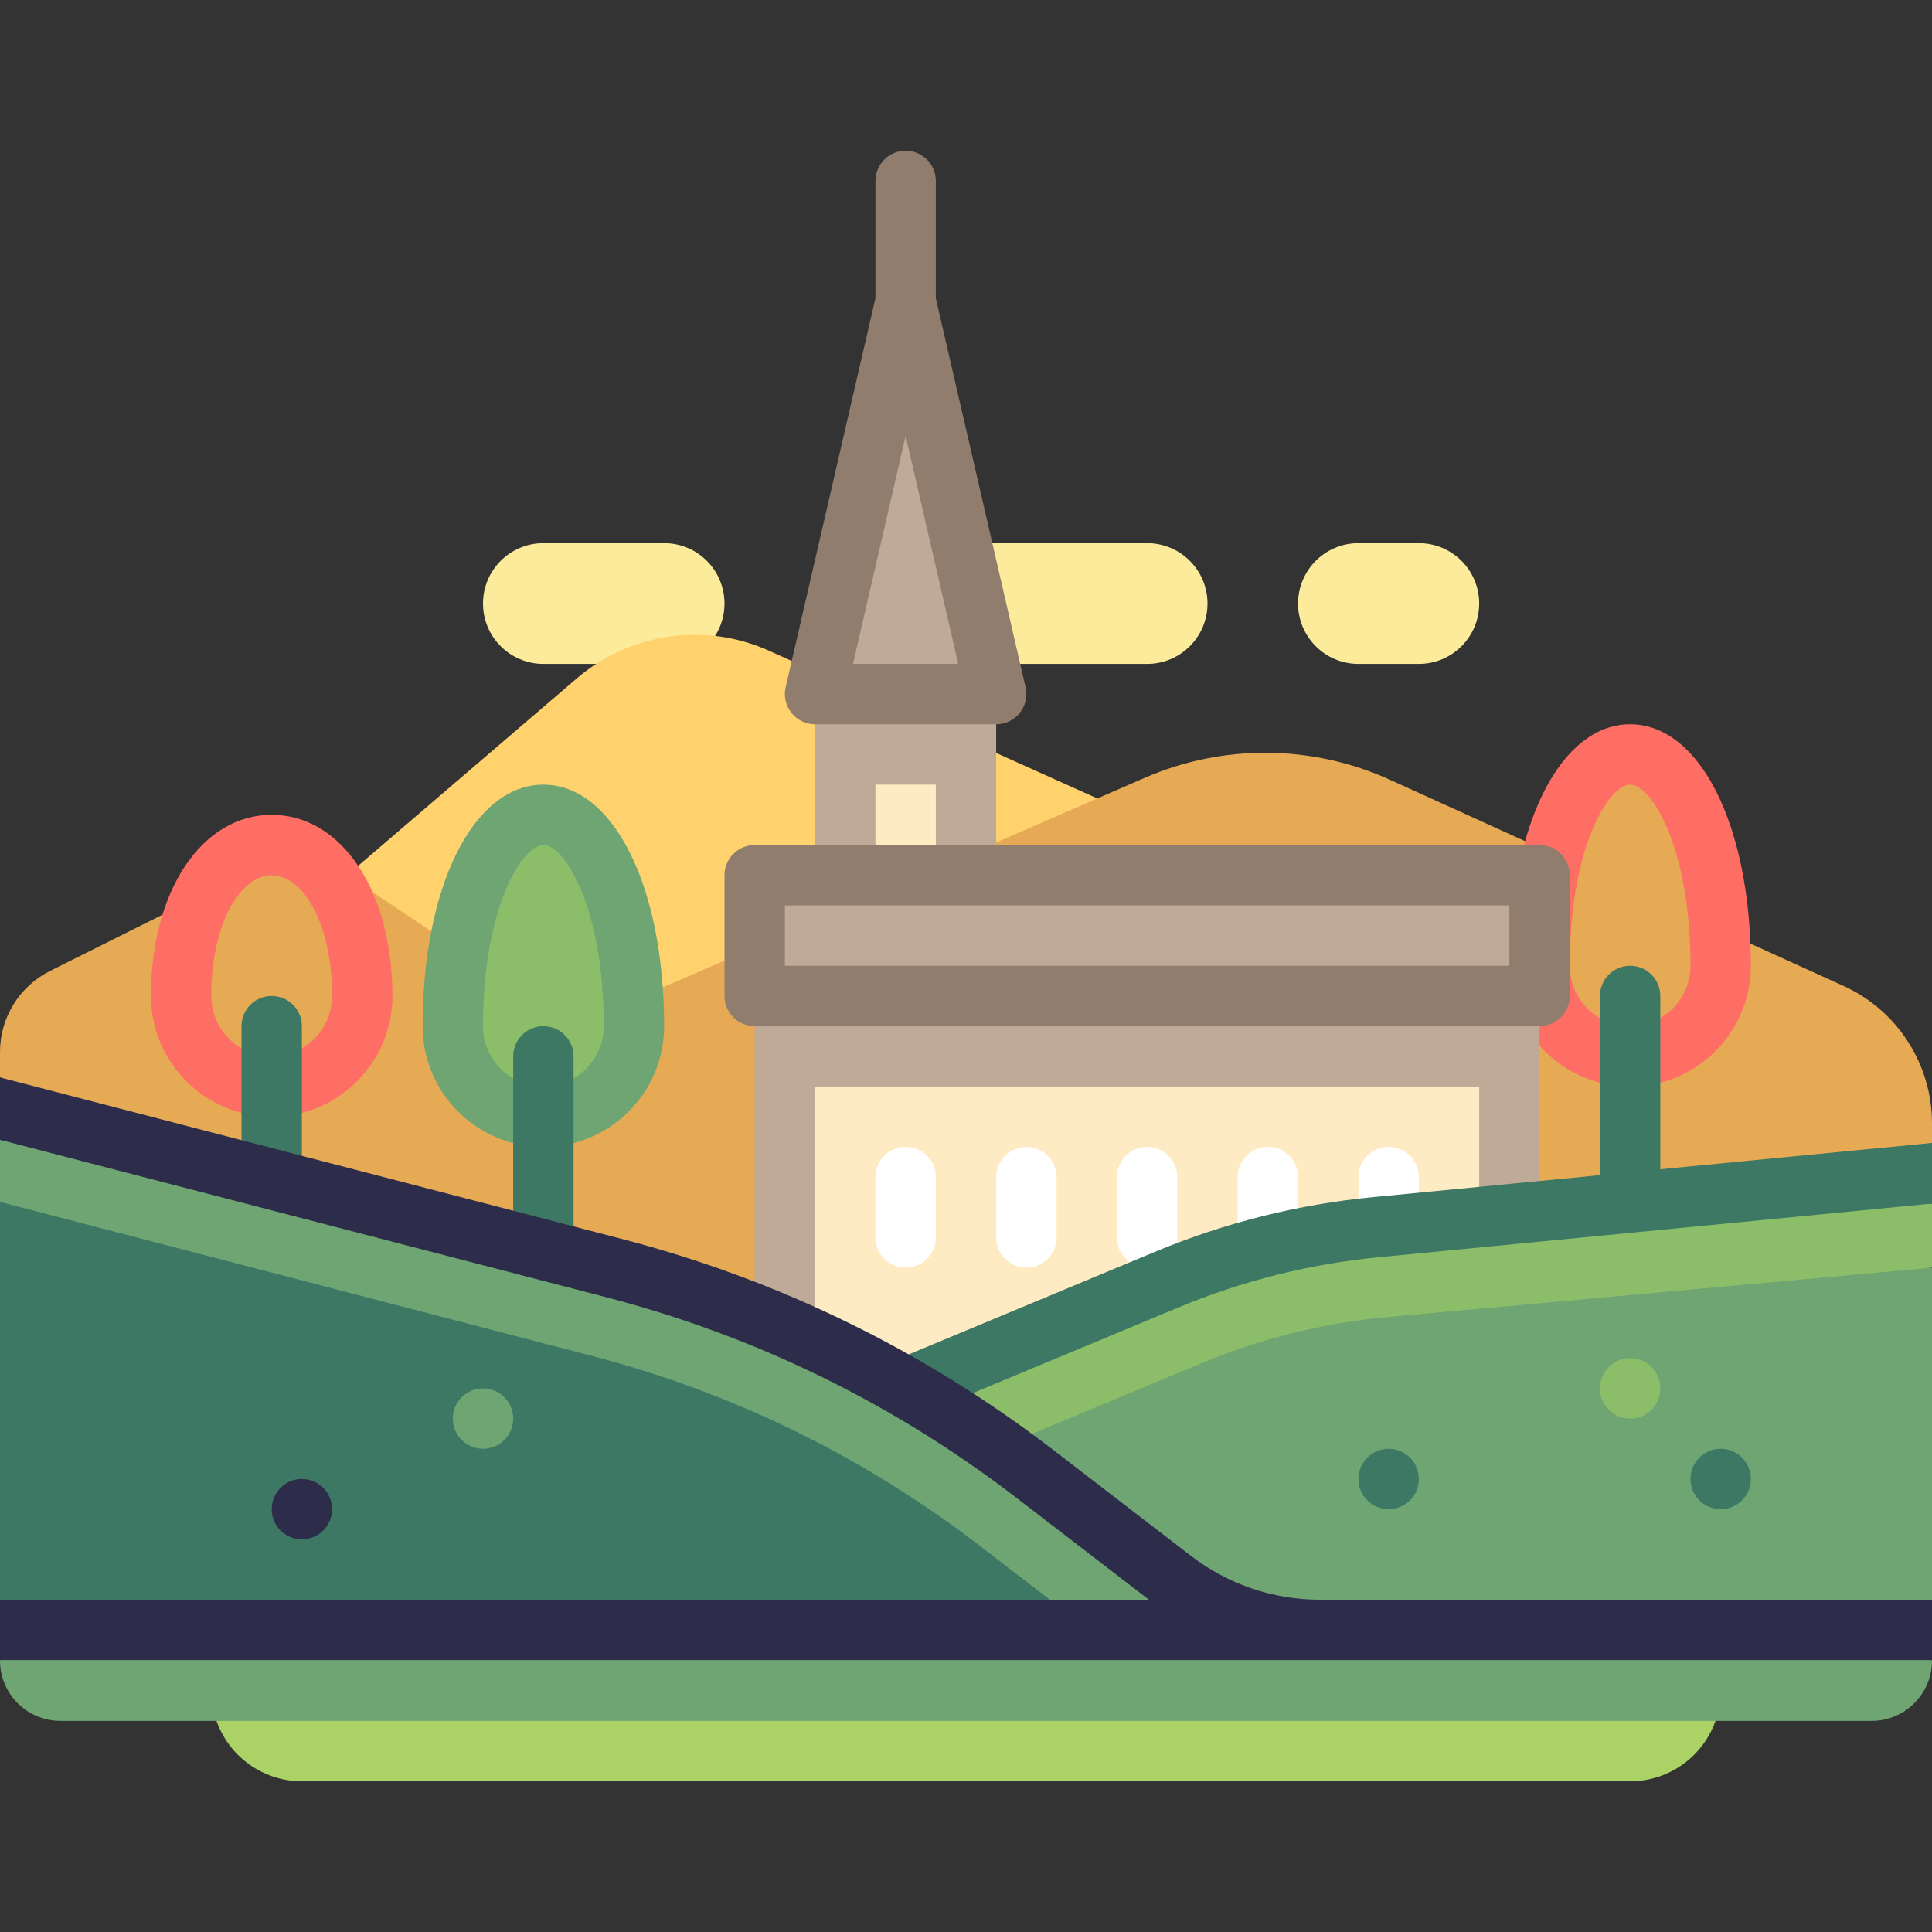 <svg id="Capa_1" enable-background="new 0 0 512 512" height="512" viewBox="0 0 512 512" width="512" xmlns="http://www.w3.org/2000/svg"><rect x="0" y="0" width="512" height="512" fill="#333333" stroke="none"/><path d="m256 143.942h48c8.837 0 16 7.163 16 16 0 8.837-7.163 16-16 16h-48c-8.837 0-16-7.163-16-16 0-8.836 7.163-16 16-16z" fill="#fceb9b"/><path d="m144 143.942h32c8.837 0 16 7.163 16 16 0 8.837-7.163 16-16 16h-32c-8.837 0-16-7.163-16-16 0-8.836 7.163-16 16-16z" fill="#fceb9b"/><path d="m360 143.942h16c8.837 0 16 7.163 16 16 0 8.837-7.163 16-16 16h-16c-8.837 0-16-7.163-16-16 0-8.836 7.163-16 16-16z" fill="#fceb9b"/><path d="m336 231.942-132.206-59.492c-16.964-7.634-36.811-4.778-50.935 7.328l-88.859 76.164 56 40z" fill="#ffd26e"/><path d="m488.552 261.284-120.17-54.623c-20.615-9.37-44.235-9.565-65.002-.536l-151.38 65.817-72-48-66.733 33.367c-8.131 4.065-13.267 12.376-13.267 21.466v6.754l273 116.471 239-99.112v-5.189c0-15.686-9.168-29.924-23.448-36.415z" fill="#e6aa55"/><path d="m456 255.942c0 13.255-10.745 24-24 24s-24-10.745-24-24c0-32 10.745-56 24-56s24 24 24 56z" fill="#e6aa55"/><path d="m96 263.942c0 13.255-10.745 24-24 24s-24-10.745-24-24c0-24 10.745-40 24-40s24 16 24 40z" fill="#e6aa55"/><path d="m168 271.942c0 13.255-10.745 24-24 24s-24-10.745-24-24c0-32 10.745-56 24-56s24 24 24 56z" fill="#8cbe69"/><path d="m144 303.942c-17.645 0-32-14.355-32-32 0-37.084 13.457-64 32-64s32 26.916 32 64c0 17.645-14.356 32-32 32zm0-80c-5.582 0-16 16.486-16 48 0 8.822 7.176 16 16 16s16-7.178 16-16c0-31.513-10.418-48-16-48z" fill="#6ea573"/><path d="m144 343.942c-4.418 0-8-3.582-8-8v-56c0-4.418 3.582-8 8-8s8 3.582 8 8v56c0 4.418-3.582 8-8 8z" fill="#3c7864"/><path d="m432 287.942c-17.645 0-32-14.355-32-32 0-37.084 13.457-64 32-64s32 26.916 32 64c0 17.645-14.356 32-32 32zm0-80c-5.582 0-16 16.486-16 48 0 8.822 7.176 16 16 16s16-7.178 16-16c0-31.513-10.418-48-16-48z" fill="#ff6e64"/><path d="m72 295.942c-17.645 0-32-14.355-32-32 0-27.813 13.457-48 32-48s32 20.187 32 48c0 17.645-14.356 32-32 32zm0-64c-7.863 0-16 11.969-16 32 0 8.822 7.176 16 16 16s16-7.178 16-16c0-20.031-8.137-32-16-32z" fill="#ff6e64"/><path d="m72 335.942c-4.418 0-8-3.582-8-8v-56c0-4.418 3.582-8 8-8s8 3.582 8 8v56c0 4.418-3.582 8-8 8z" fill="#3c7864"/><path d="m240 79.942-24 104h48z" fill="#beaa96"/><path d="m224 183.942h32v48h-32z" fill="#ffebc3"/><path d="m208 263.942h192v120h-192z" fill="#ffebc3"/><path d="m216 183.942v48c0 4.418 3.582 8 8 8s8-3.582 8-8v-24h16v24c0 4.418 3.582 8 8 8s8-3.582 8-8v-48z" fill="#beaa96"/><path d="m400 255.942h-192c-4.418 0-8 3.582-8 8v120c0 4.418 3.582 8 8 8h192c4.418 0 8-3.582 8-8v-120c0-4.418-3.582-8-8-8zm-184 120v-88h176v88z" fill="#beaa96"/><g fill="#fff"><path d="m240 335.942c-4.418 0-8-3.582-8-8v-16c0-4.418 3.582-8 8-8 4.418 0 8 3.582 8 8v16c0 4.419-3.582 8-8 8z"/><path d="m272 335.942c-4.418 0-8-3.582-8-8v-16c0-4.418 3.582-8 8-8 4.418 0 8 3.582 8 8v16c0 4.419-3.582 8-8 8z"/><path d="m304 335.942c-4.418 0-8-3.582-8-8v-16c0-4.418 3.582-8 8-8 4.418 0 8 3.582 8 8v16c0 4.419-3.582 8-8 8z"/><path d="m336 335.942c-4.418 0-8-3.582-8-8v-16c0-4.418 3.582-8 8-8 4.418 0 8 3.582 8 8v16c0 4.419-3.582 8-8 8z"/><path d="m368 335.942c-4.418 0-8-3.582-8-8v-16c0-4.418 3.582-8 8-8 4.418 0 8 3.582 8 8v16c0 4.419-3.582 8-8 8z"/></g><path d="m240 367.942 69.229-28.845c17.747-7.395 36.504-12.082 55.643-13.904l147.128 10.856v87.893l-272 8z" fill="#6ea573"/><path d="m309.228 339.097-69.228 28.845v24.007h.008c3.078 0 6.207-.598 9.223-1.855l69.23-28.844c15.543-6.477 31.926-10.57 48.684-12.168l144.855-13.14v-16.982l-147.128 6.232c-19.14 1.823-37.897 6.511-55.644 13.905z" fill="#8cbe69"/><path d="m512 302.888-72 6.981v-45.927c0-4.418-3.582-8-8-8s-8 3.582-8 8v47.478l-59.887 5.807c-19.957 1.902-39.457 6.777-57.961 14.488l-69.23 28.844c-4.078 1.699-6.004 6.383-4.305 10.461 1.277 3.07 4.254 4.926 7.387 4.926 1.023 0 2.066-.199 3.074-.621l69.23-28.844c17.023-7.09 34.961-11.574 53.336-13.328l146.356-14.193z" fill="#3c7864"/><path d="m328 431.942-53.61-41.238c-33.252-25.578-71.321-44.188-111.93-54.716l-162.46-17.474v105.429z" fill="#3c7864"/><path d="m274.39 390.704c-33.252-25.579-71.32-44.188-111.93-54.716l-162.46-33.929v16.455l156.437 40.706c37.691 9.773 72.453 26.766 103.32 50.508l28.879 22.215h39.364z" fill="#6ea573"/><path d="m432 472.057h-352c-13.255 0-24-10.745-24-24h400c0 13.255-10.745 24-24 24z" fill="#aad264"/><path d="m496 456.057h-480c-8.837 0-16-7.163-16-16l6.5-8h492l13.5 8c0 8.837-7.164 16-16 16z" fill="#6ea573"/><path d="m200 231.942h208v32h-208z" fill="#beaa96"/><path d="m408 271.942h-208c-4.418 0-8-3.582-8-8v-32c0-4.418 3.582-8 8-8h208c4.418 0 8 3.582 8 8v32c0 4.418-3.582 8-8 8zm-200-16h192v-16h-192z" fill="#917d6e"/><path d="m271.797 182.143-23.797-103.119v-31.082c0-4.418-3.582-8-8-8s-8 3.582-8 8v31.082l-23.797 103.12c-.547 2.375.02 4.871 1.535 6.779 1.52 1.908 3.824 3.02 6.262 3.02h48c2.438 0 4.742-1.111 6.262-3.02 1.515-1.908 2.082-4.405 1.535-6.78zm-45.742-6.201 13.945-60.422 13.945 60.422z" fill="#917d6e"/><circle cx="80" cy="399.942" fill="#2d2d4b" r="8"/><circle cx="368" cy="391.942" fill="#3c7864" r="8"/><circle cx="456" cy="391.942" fill="#3c7864" r="8"/><circle cx="432" cy="367.942" fill="#8cbe69" r="8"/><circle cx="128" cy="375.942" fill="#6ea573" r="8"/><path d="m279.269 384.364c-34.297-26.383-72.922-45.262-114.797-56.117l-164.472-42.718v16.529l160.453 41.673c39.785 10.316 76.477 28.254 109.059 53.312l34.968 26.898h-304.48v16h512v-16h-162.233c-12.351 0-24.355-4.083-34.144-11.613z" fill="#2d2d4b"/></svg>